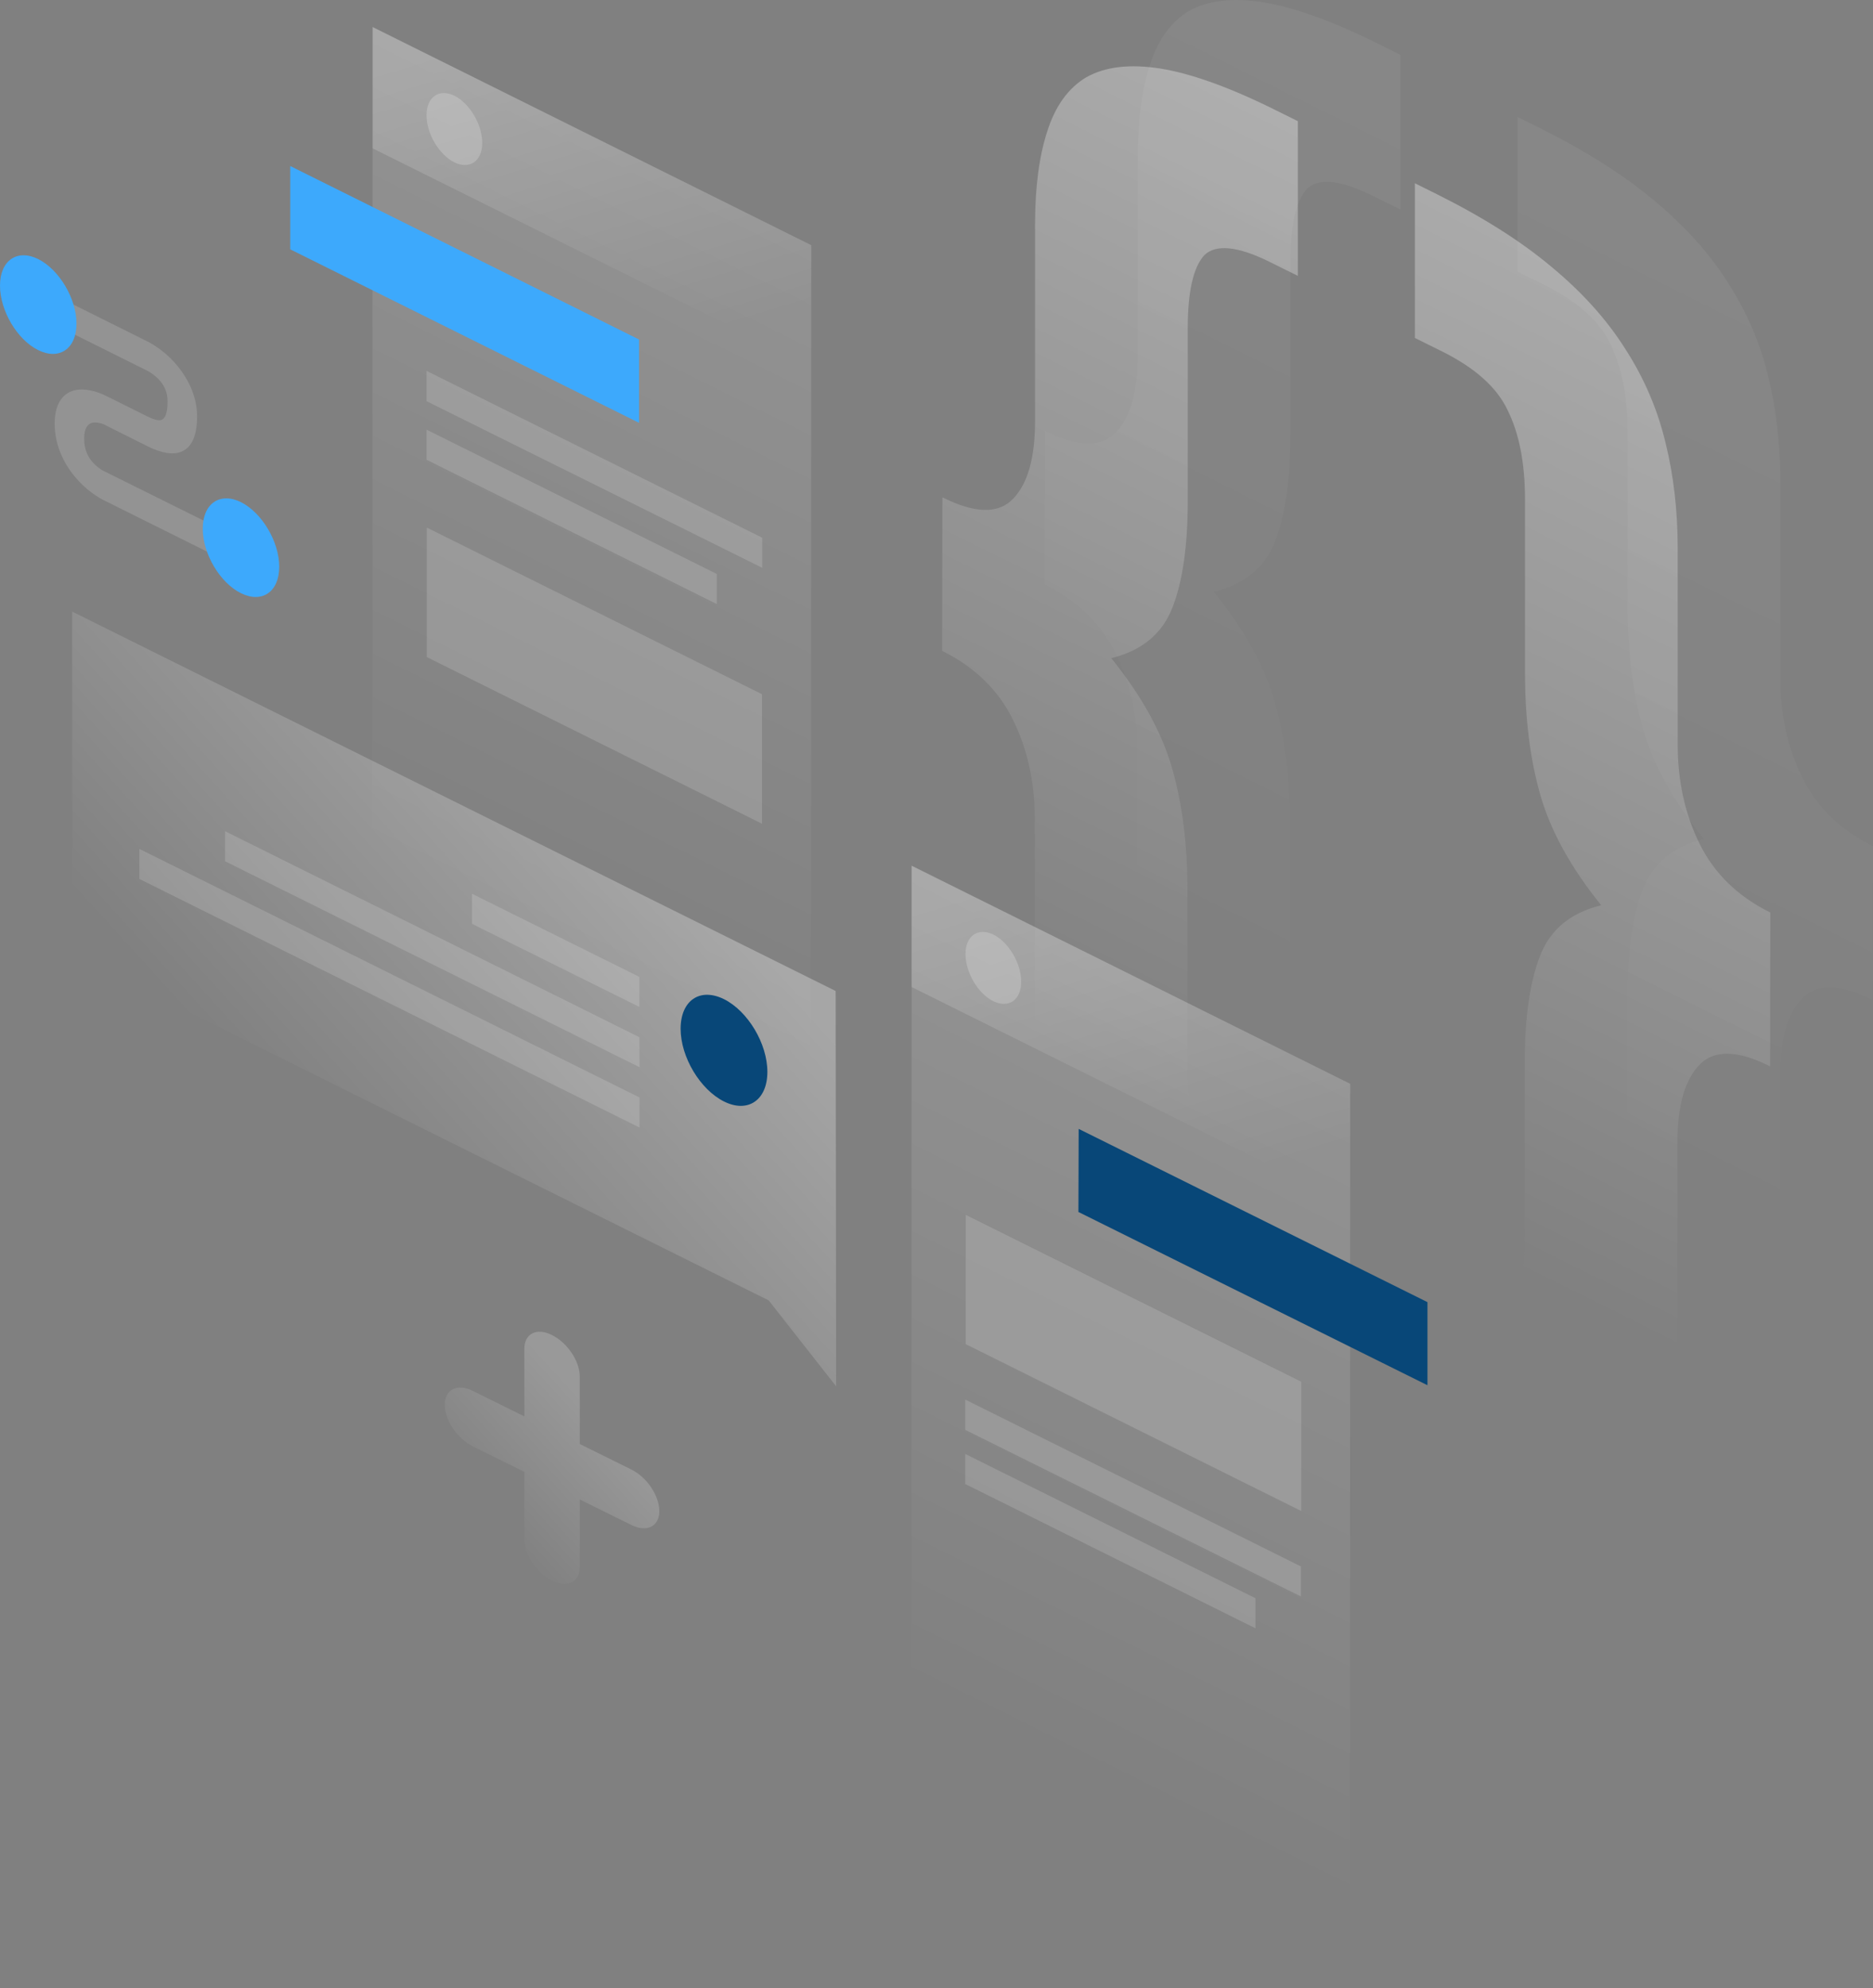 <svg width="440" height="467" viewBox="0 0 440 467" fill="none" xmlns="http://www.w3.org/2000/svg">
<rect x="0" y="0" width="440" height="467" fill="#808080" stroke="none"/>
<path opacity="0.07" d="M439.94 234.885C432.283 231.044 426.736 230.94 423.3 234.574C419.863 238.155 418.175 244.228 418.175 252.792V298.935C418.175 307.706 417.21 314.973 415.341 320.734C413.472 326.703 410.277 330.959 405.876 333.451C401.595 335.994 395.807 336.669 388.452 335.475C381.277 334.333 372.294 331.115 361.562 325.769L356.437 323.226V286.893L362.828 290.059C370.485 293.9 375.61 294.367 378.202 291.564C380.915 288.865 382.302 283.208 382.302 274.644V234.003C382.302 223.414 383.508 215.058 385.919 208.881C388.331 202.705 393.094 198.812 400.269 197.047C393.094 188.171 388.331 179.503 385.919 170.991C383.508 162.479 382.362 152.929 382.362 142.34V101.699C382.362 93.135 380.976 86.18 378.263 80.73C375.73 75.384 370.606 70.816 362.889 66.975L356.498 63.809V27.477L361.622 30.02C372.354 35.366 381.337 41.023 388.512 47.044C395.867 53.117 401.655 59.605 405.936 66.404C410.397 73.308 413.532 80.678 415.401 88.516C417.271 96.146 418.235 104.398 418.235 113.118V159.261C418.235 167.825 419.923 175.611 423.36 182.566C426.796 189.573 432.343 194.971 440 198.76L439.94 234.885Z" fill="url(#paint0_linear)"/>
<path opacity="0.07" d="M245.503 101.232C253.16 105.073 258.706 105.177 262.143 101.544C265.58 97.962 267.268 91.889 267.268 83.325V37.183C267.268 28.411 268.232 21.144 270.101 15.383C271.97 9.414 275.045 5.106 279.326 2.563C283.787 0.071 289.575 -0.604 296.75 0.538C304.105 1.732 313.149 5.002 323.88 10.348L329.005 12.892V49.224L322.614 46.058C314.957 42.217 309.712 41.698 306.999 44.397C304.467 47.2 303.141 52.858 303.141 61.422V102.063C303.141 112.651 301.935 121.008 299.523 127.184C297.111 133.309 292.349 137.254 285.174 139.018C292.349 147.894 297.111 156.562 299.523 165.074C301.935 173.586 303.08 183.137 303.08 193.725V234.366C303.08 242.93 304.346 249.885 306.939 255.231C309.652 260.681 314.897 265.301 322.554 269.09L328.945 272.256V308.589L323.82 306.046C313.088 300.699 304.045 294.99 296.689 288.917C289.515 282.896 283.727 276.46 279.266 269.557C274.985 262.758 271.91 255.439 270.041 247.55C268.172 239.92 267.207 231.667 267.207 222.947V176.804C267.207 168.24 265.519 160.455 262.083 153.5C258.646 146.493 253.099 141.094 245.443 137.305L245.503 101.232Z" fill="url(#paint1_linear)"/>
<path opacity="0.4" d="M415.824 250.456C408.167 246.615 402.62 246.512 399.183 250.145C395.747 253.726 394.059 259.799 394.059 268.363V314.506C394.059 323.278 393.094 330.544 391.225 336.306C389.356 342.275 386.161 346.531 381.759 349.022C377.479 351.565 371.691 352.24 364.335 351.046C357.161 349.904 348.178 346.686 337.446 341.34L332.321 338.797V302.464L338.712 305.63C346.369 309.471 351.494 309.938 354.086 307.136C356.799 304.437 358.186 298.779 358.186 290.215V249.574C358.186 238.986 359.392 230.629 361.803 224.452C364.215 218.276 368.978 214.383 376.152 212.618C368.978 203.743 364.215 195.075 361.803 186.562C359.392 178.05 358.246 168.5 358.246 157.911V117.271C358.246 108.706 356.859 101.751 354.146 96.301C351.614 90.955 346.489 86.388 338.772 82.547L332.382 79.381V43.048L337.506 45.591C348.238 50.937 357.221 56.595 364.396 62.616C371.751 68.688 377.539 75.176 381.82 81.976C386.281 88.879 389.416 96.249 391.285 104.087C393.154 111.717 394.119 119.97 394.119 128.689V174.832C394.119 183.396 395.807 191.182 399.244 198.137C402.68 205.144 408.227 210.542 415.884 214.331L415.824 250.456Z" fill="url(#paint2_linear)"/>
<path opacity="0.4" d="M221.387 116.803C229.044 120.644 234.59 120.748 238.027 117.115C241.463 113.533 243.152 107.461 243.152 98.897V52.754C243.152 43.982 244.116 36.715 245.985 30.954C247.854 24.985 250.929 20.677 255.21 18.134C259.671 15.642 265.459 14.968 272.634 16.11C279.989 17.303 289.033 20.573 299.764 25.919L304.889 28.463V64.796L298.498 61.629C290.841 57.788 285.596 57.27 282.883 59.968C280.351 62.771 279.024 68.429 279.024 76.993V117.634C279.024 128.222 277.819 136.579 275.407 142.755C272.995 148.88 268.232 152.825 261.058 154.59C268.232 163.465 272.995 172.133 275.407 180.645C277.819 189.158 278.964 198.708 278.964 209.296V249.937C278.964 258.501 280.23 265.457 282.823 270.803C285.536 276.253 290.781 280.872 298.438 284.661L304.829 287.827V324.16L299.704 321.617C288.972 316.271 279.929 310.561 272.573 304.488C265.399 298.468 259.611 292.031 255.149 285.128C250.869 278.329 247.794 271.01 245.925 263.121C244.056 255.491 243.091 247.238 243.091 238.518V192.376C243.091 183.812 241.403 176.026 237.967 169.071C234.53 162.064 228.983 156.666 221.326 152.877L221.387 116.803Z" fill="url(#paint3_linear)"/>
<path opacity="0.15" d="M87.542 6.352L190.578 57.581L190.518 270.024L87.481 218.795L87.542 6.352Z" fill="url(#paint4_linear)"/>
<path d="M68.189 38.999L150.123 79.744V99.312L68.189 58.567V38.999Z" fill="#3DA9FC"/>
<path opacity="0.15" d="M100.263 123.914L179.003 163.05V193.466L100.263 154.33V123.914Z" fill="white"/>
<path opacity="0.15" d="M100.203 87.114L179.063 126.302V133.361L100.203 94.225V87.114Z" fill="white"/>
<path opacity="0.15" d="M100.203 100.921L168.391 134.814V141.873L100.203 107.98V100.921Z" fill="white"/>
<path opacity="0.2" d="M87.542 6.352L190.578 57.581V86.076L87.542 34.847V6.352Z" fill="url(#paint5_linear)"/>
<path opacity="0.2" d="M113.286 33.549C113.286 37.857 110.332 39.882 106.714 38.117C103.097 36.3 100.203 31.369 100.203 27.061C100.203 22.753 103.157 20.729 106.775 22.494C110.332 24.31 113.286 29.241 113.286 33.549Z" fill="white"/>
<path opacity="0.15" d="M214.152 203.327L317.188 254.557L317.128 467L214.092 415.771L214.152 203.327Z" fill="url(#paint6_linear)"/>
<path d="M253.401 265.145L335.336 305.838V325.354L253.341 284.661L253.401 265.145Z" fill="#084778"/>
<path opacity="0.15" d="M226.873 285.336L305.673 324.523V354.887L226.873 315.7V285.336Z" fill="white"/>
<path opacity="0.15" d="M226.753 328.728L305.612 367.915V374.974L226.753 335.838V328.728Z" fill="white"/>
<path opacity="0.15" d="M226.753 341.496L294.941 375.389V382.448L226.753 348.555V341.496Z" fill="white"/>
<path opacity="0.2" d="M214.152 203.327L317.188 254.557V283.052L214.152 231.823V203.327Z" fill="url(#paint7_linear)"/>
<path opacity="0.2" d="M239.896 230.577C239.896 234.885 236.942 236.909 233.324 235.145C229.707 233.328 226.813 228.397 226.813 224.089C226.813 219.781 229.767 217.757 233.385 219.521C236.942 221.286 239.896 226.269 239.896 230.577Z" fill="white"/>
<path opacity="0.3" d="M196.306 232.757L16.942 143.638L17.002 224.141L180.57 305.423L196.426 325.613L196.306 232.757Z" fill="url(#paint8_linear)"/>
<path opacity="0.15" d="M150.184 229.435L110.874 209.919V216.978L150.184 236.494V229.435Z" fill="white"/>
<path opacity="0.15" d="M150.184 243.605L52.875 195.23V202.289L150.244 250.664L150.184 243.605Z" fill="white"/>
<path opacity="0.15" d="M150.244 257.775L32.738 199.383V206.442L150.244 264.834V257.775Z" fill="white"/>
<path d="M159.89 241.633C159.89 248.276 164.473 255.906 170.08 258.709C175.687 261.512 180.269 258.398 180.269 251.754C180.269 245.11 175.687 237.48 170.08 234.677C164.412 231.875 159.89 234.989 159.89 241.633Z" fill="#084778"/>
<path opacity="0.15" d="M34.667 87.114L10.913 75.28V68.377L34.667 80.211C36.596 81.197 39.43 83.118 41.842 86.128C44.434 89.346 46.303 93.395 46.303 97.806C46.303 102.685 44.856 105.436 42.143 106.267C39.551 106.994 36.536 105.748 34.667 104.814L24.9 99.935L24.84 99.883C23.996 99.467 22.669 99.052 21.644 99.312C20.8 99.519 19.775 100.298 19.775 102.997C19.775 105.696 20.74 107.357 21.584 108.343C22.609 109.589 23.935 110.471 24.779 110.834L24.9 110.886L54.804 125.731V132.634L25.081 117.841C23.031 116.907 20.077 114.987 17.545 111.924C14.771 108.551 12.842 104.294 12.842 99.519C12.842 94.796 14.771 92.357 17.484 91.682C20.017 91.059 22.971 91.993 25.021 93.031L34.727 97.858C36.114 98.533 37.199 98.845 37.862 98.637C38.405 98.481 39.37 97.806 39.37 94.329C39.37 92.045 38.526 90.592 37.682 89.554C36.717 88.412 35.451 87.478 34.667 87.114Z" fill="white"/>
<path d="M17.967 76.007C17.967 81.924 13.927 84.675 8.983 82.235C4.039 79.796 0 72.996 0 67.079C0 61.162 4.039 58.411 8.983 60.851C13.927 63.342 17.967 70.142 17.967 76.007Z" fill="#3DA9FC"/>
<path d="M65.596 133.101C65.596 139.018 61.557 141.769 56.613 139.33C51.669 136.89 47.63 130.091 47.63 124.174C47.63 118.257 51.669 115.506 56.613 117.945C61.557 120.437 65.596 127.236 65.596 133.101Z" fill="#3DA9FC"/>
<path opacity="0.2" d="M129.685 313.572C133.302 315.388 136.196 319.696 136.196 323.33V339.16L148.375 345.181C151.992 346.998 154.886 351.306 154.886 354.939C154.886 358.521 151.932 359.974 148.375 358.209L136.196 352.188V368.019C136.196 371.6 133.242 373.054 129.685 371.289C126.068 369.472 123.174 365.164 123.174 361.531V345.7L110.995 339.679C107.378 337.863 104.484 333.555 104.484 329.921C104.484 326.34 107.438 324.887 110.995 326.651L123.174 332.672V316.842C123.174 313.208 126.068 311.755 129.685 313.572Z" fill="url(#paint9_linear)"/>
<defs>
<linearGradient id="paint0_linear" x1="477.871" y1="37.971" x2="360.049" y2="275.169" gradientUnits="userSpaceOnUse">
<stop stop-color="white"/>
<stop offset="1" stop-color="white" stop-opacity="0"/>
</linearGradient>
<linearGradient id="paint1_linear" x1="406.374" y1="1.497" x2="288.552" y2="238.695" gradientUnits="userSpaceOnUse">
<stop stop-color="white"/>
<stop offset="1" stop-color="white" stop-opacity="0"/>
</linearGradient>
<linearGradient id="paint2_linear" x1="453.755" y1="53.542" x2="335.932" y2="290.74" gradientUnits="userSpaceOnUse">
<stop stop-color="white"/>
<stop offset="1" stop-color="white" stop-opacity="0"/>
</linearGradient>
<linearGradient id="paint3_linear" x1="382.257" y1="17.068" x2="264.435" y2="254.266" gradientUnits="userSpaceOnUse">
<stop stop-color="white"/>
<stop offset="1" stop-color="white" stop-opacity="0"/>
</linearGradient>
<linearGradient id="paint4_linear" x1="192.448" y1="58.491" x2="114.447" y2="215.463" gradientUnits="userSpaceOnUse">
<stop stop-color="white"/>
<stop offset="1" stop-color="white" stop-opacity="0"/>
</linearGradient>
<linearGradient id="paint5_linear" x1="122.894" y1="6.785" x2="146.821" y2="85.589" gradientUnits="userSpaceOnUse">
<stop stop-color="white"/>
<stop offset="1" stop-color="white" stop-opacity="0"/>
</linearGradient>
<linearGradient id="paint6_linear" x1="319.053" y1="255.48" x2="241.053" y2="412.451" gradientUnits="userSpaceOnUse">
<stop stop-color="white"/>
<stop offset="1" stop-color="white" stop-opacity="0"/>
</linearGradient>
<linearGradient id="paint7_linear" x1="249.5" y1="203.774" x2="273.426" y2="282.577" gradientUnits="userSpaceOnUse">
<stop stop-color="white"/>
<stop offset="1" stop-color="white" stop-opacity="0"/>
</linearGradient>
<linearGradient id="paint8_linear" x1="157.197" y1="200.541" x2="75.415" y2="274.92" gradientUnits="userSpaceOnUse">
<stop stop-color="white"/>
<stop offset="1" stop-color="white" stop-opacity="0"/>
</linearGradient>
<linearGradient id="paint9_linear" x1="142.261" y1="333.795" x2="114.415" y2="359.305" gradientUnits="userSpaceOnUse">
<stop stop-color="white"/>
<stop offset="1" stop-color="white" stop-opacity="0"/>
</linearGradient>
</defs>
</svg>
